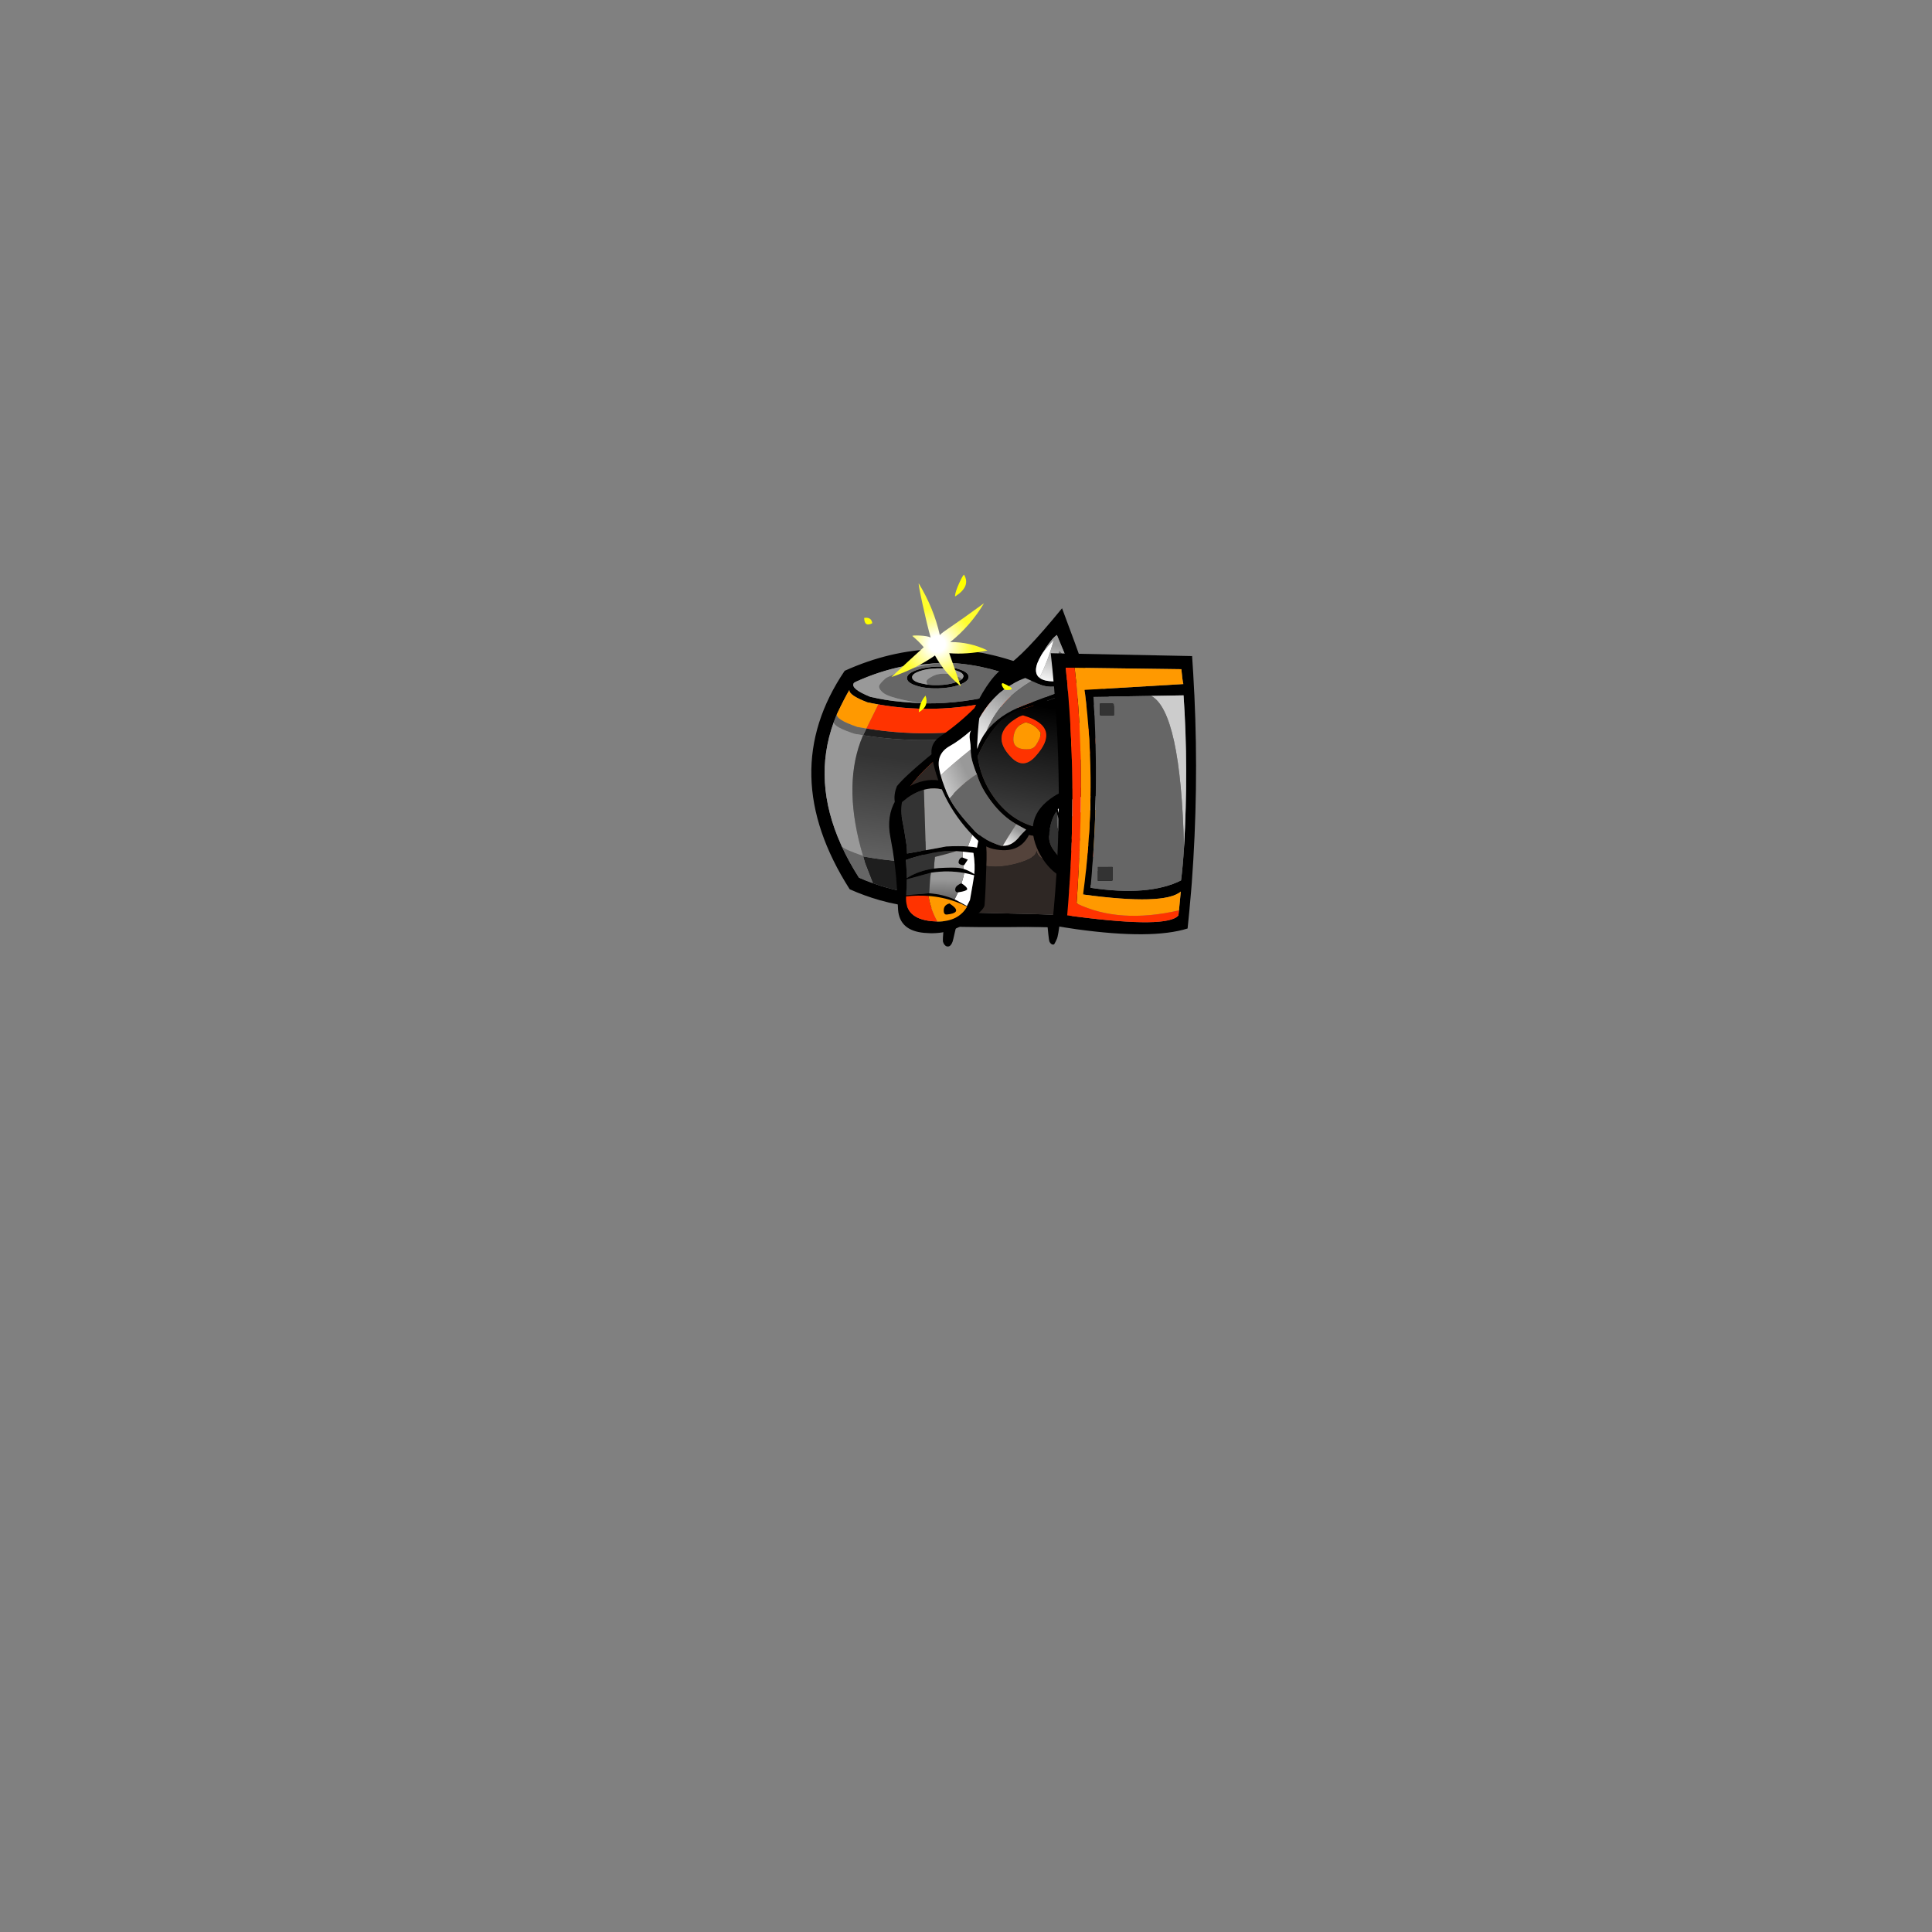 
<svg xmlns="http://www.w3.org/2000/svg" version="1.1" xmlns:xlink="http://www.w3.org/1999/xlink" preserveAspectRatio="none" x="0px" y="0px" width="1000px" height="1000px" viewBox="0 0 1000 1000">
<rect x="0" y="0" width="1000" height="1000" fill="#808080" stroke="none"/>
<defs>
<linearGradient id="Gradient_1" gradientUnits="userSpaceOnUse" x1="90.35" y1="75.762" x2="80.55" y2="145.438" spreadMethod="pad">
<stop  offset="0%" stop-color="#333333"/>

<stop  offset="100%" stop-color="#666666"/>
</linearGradient>

<linearGradient id="Gradient_2" gradientUnits="userSpaceOnUse" x1="36.712" y1="58" x2="35.788" y2="70.5" spreadMethod="pad">
<stop  offset="0%" stop-color="#999999"/>

<stop  offset="100%" stop-color="#666666"/>
</linearGradient>

<linearGradient id="Gradient_3" gradientUnits="userSpaceOnUse" x1="53.075" y1="62.363" x2="41.625" y2="130.537" spreadMethod="pad">
<stop  offset="0%" stop-color="#000000"/>

<stop  offset="100%" stop-color="#3C3C3C"/>
</linearGradient>

<linearGradient id="Gradient_4" gradientUnits="userSpaceOnUse" x1="31.25" y1="139.462" x2="22.95" y2="150.938" spreadMethod="pad">
<stop  offset="0%" stop-color="#999999"/>

<stop  offset="100%" stop-color="#FFFFFF"/>
</linearGradient>

<linearGradient id="Gradient_5" gradientUnits="userSpaceOnUse" x1="-1.987" y1="102.062" x2="-35.312" y2="117.637" spreadMethod="pad">
<stop  offset="0%" stop-color="#999999"/>

<stop  offset="100%" stop-color="#FFFFFF"/>
</linearGradient>

<linearGradient id="Gradient_6" gradientUnits="userSpaceOnUse" x1="24.725" y1="54.25" x2="2.875" y2="86.55" spreadMethod="pad">
<stop  offset="0%" stop-color="#999999"/>

<stop  offset="100%" stop-color="#FFFFFF"/>
</linearGradient>

<linearGradient id="Gradient_7" gradientUnits="userSpaceOnUse" x1="55.75" y1="22.812" x2="50.65" y2="47.787" spreadMethod="pad">
<stop  offset="0%" stop-color="#999999"/>

<stop  offset="100%" stop-color="#FFFFFF"/>
</linearGradient>

<radialGradient id="Gradient_8" gradientUnits="userSpaceOnUse" cx="0" cy="0" r="30.9" fx="0" fy="0" gradientTransform="matrix( 1, 0, 0, 1, 34.75,35.05) " spreadMethod="pad">
<stop  offset="12.549%" stop-color="#FFFFFF"/>

<stop  offset="56.863%" stop-color="#FFFD2C"/>
</radialGradient>

<g id="Symbol_13_0_Layer1_0_FILL">
<path fill="#000000" stroke="none" d="
M 23.15 152.75
Q 32.501 157.17 42 160.1 88.827 174.533 139.3 152.75 179.372 81.116 139.3 14.85 81.225 -9.826 23.15 14.85 -21.947 78.305 23.15 152.75
M 133.3 22.55
Q 133.689 23.156 133.75 24.05 134.322 26.632 123.6 30.9 98.221 37.508 73.3 36.55 73.19 36.563 73.05 36.55 56.881 35.387 48.75 33.8
L 48.7 33.8
Q 44.85 33.1 38.95 31.65 26.436 26.248 28.7 22.8
L 28.75 22.7
Q 28.964 22.462 30 21.95 44.85 15.606 59.75 12.95 83.943 11.104 84.9 11.15 108.913 11.911 133.1 22.2
L 133.35 22.5 133.3 22.55
M 125.65 34.3
Q 135.279 30.646 136.45 28 140.324 35.141 143.15 42.35
L 145.05 47.55
Q 157.677 84.437 143.5 123.1
L 142.4 126
Q 141.8 127.55 138.65 134.3 135 142.15 133.1 145.55 83.492 166.954 37.85 149.25 33.478 147.596 29.15 145.55 23.032 135.452 18.75 125.55 18.529 125.004 18.3 124.4 1.207 83.933 15.45 47.25
L 17.65 42
Q 22.8 31.8 25.85 27 25.29 30.244 36.95 35.05 40.415 35.879 43.9 36.55 84.176 44.611 125.65 34.3
M 95.55 15.6
Q 89.85 13.55 81.8 13.55 73.75 13.55 68.05 15.6 62.35 17.6 62.35 20.4 62.35 23.3 68.05 25.25 73.75 27.3 81.8 27.3 89.85 27.3 95.55 25.25 101.25 23.3 101.25 20.4 101.25 17.6 95.55 15.6
M 97.2 21.65
Q 97.174 21.675 97.15 21.7 95.981 22.788 93.25 23.65 88.5 25.25 81.8 25.25 78.282 25.25 75.3 24.8 75.074 24.767 74.85 24.7
L 70.35 23.65
Q 65.6 22.15 65.6 19.95 65.6 17.75 70.35 16.2 75.1 14.65 81.8 14.65 88.5 14.65 93.25 16.2 98 17.75 98 19.95
L 98 20.15
Q 97.95 20.5 97.2 21.65 Z"/>

<path fill="#1E1E1E" stroke="none" d="
M 32.15 132.25
L 33.2 136.35 37.85 149.25
Q 83.492 166.954 133.1 145.55 135 142.15 138.65 134.3 141.8 127.55 142.4 126 141.95 126.4 138.3 128.15 134.05 130.2 131.15 131.2 80.838 142.249 32.15 132.25
M 145.05 47.55
L 143.15 42.35 142.65 42.55
Q 142.95 45.45 130.3 49.7 82.467 60.256 36.05 51.55
L 33.85 55.8
Q 82.378 64.611 132.4 54 143.944 50.255 145.05 47.55 Z"/>

<path fill="#666666" stroke="none" d="
M 32.15 132.25
Q 32.095 132.051 32.05 131.85 20.15 127.4 18.75 125.55 23.032 135.452 29.15 145.55 33.478 147.596 37.85 149.25
L 33.2 136.35 32.15 132.25
M 17.65 42
L 15.45 47.25
Q 15.897 50.334 28.45 54.75 31.083 55.288 33.7 55.75
L 33.7 56.05 33.85 55.8 36.05 51.55
Q 33.225 51.051 30.4 50.45 16.706 45.454 17.65 42
M 133.75 24.05
Q 133.689 23.156 133.3 22.55 133.208 22.378 133.1 22.2 108.913 11.911 84.9 11.15 84.593 11.173 84.3 11.2 65.2 12.95 49.95 19.55 48.85 20 46.75 22.1 44.55 24.3 44.6 25.25 44.7 27.5 47.65 29.7 50.8 31.95 60.65 34.3 68.6 36.15 73.05 36.55 73.19 36.563 73.3 36.55 98.221 37.508 123.6 30.9 134.322 26.632 133.75 24.05
M 81.8 13.55
Q 89.85 13.55 95.55 15.6 101.25 17.6 101.25 20.4 101.25 23.3 95.55 25.25 89.85 27.3 81.8 27.3 73.75 27.3 68.05 25.25 62.35 23.3 62.35 20.4 62.35 17.6 68.05 15.6 73.75 13.55 81.8 13.55
M 90.05 18.5
Q 86.8 18.1 84.95 18.1 82.15 18.15 80 18.9 78.9 19.3 76.9 20.4 75.25 21.4 74.7 22.3 74.5 22.65 74.75 23.65 75 24.65 75.3 24.8 78.282 25.25 81.8 25.25 88.5 25.25 93.25 23.65 95.981 22.788 97.15 21.7 97.027 21.769 96.75 21.65
L 96.45 21.45
Q 96.3 21 93.55 19.75 90.85 18.6 90.05 18.5 Z"/>

<path fill="#999999" stroke="none" d="
M 32.1 59.8
Q 32.875 57.912 33.7 56.05
L 33.7 55.75
Q 31.083 55.288 28.45 54.75 15.897 50.334 15.45 47.25 1.207 83.933 18.3 124.4 18.529 125.004 18.75 125.55 20.15 127.4 32.05 131.85 20.455 89.498 32.1 59.8
M 84.3 11.2
Q 84.593 11.173 84.9 11.15 83.943 11.104 59.75 12.95 44.85 15.606 30 21.95 28.964 22.462 28.75 22.7
L 28.7 22.8
Q 26.436 26.248 38.95 31.65 44.85 33.1 48.7 33.8
L 48.75 33.8
Q 56.881 35.387 73.05 36.55 68.6 36.15 60.65 34.3 50.8 31.95 47.65 29.7 44.7 27.5 44.6 25.25 44.55 24.3 46.75 22.1 48.85 20 49.95 19.55 65.2 12.95 84.3 11.2
M 84.95 18.1
Q 86.8 18.1 90.05 18.5 90.85 18.6 93.55 19.75 96.3 21 96.45 21.45
L 96.75 21.65
Q 97.027 21.769 97.15 21.7 97.174 21.675 97.2 21.65 97.95 20.5 98 20.15
L 98 19.95
Q 98 17.75 93.25 16.2 88.5 14.65 81.8 14.65 75.1 14.65 70.35 16.2 65.6 17.75 65.6 19.95 65.6 22.15 70.35 23.65
L 74.85 24.7
Q 75.074 24.767 75.3 24.8 75 24.65 74.75 23.65 74.5 22.65 74.7 22.3 75.25 21.4 76.9 20.4 78.9 19.3 80 18.9 82.15 18.15 84.95 18.1 Z"/>

<path fill="#FF9900" stroke="none" d="
M 36.95 35.05
Q 25.29 30.244 25.85 27 22.8 31.8 17.65 42 16.706 45.454 30.4 50.45 33.225 51.051 36.05 51.55
L 43.9 36.55
Q 40.415 35.879 36.95 35.05 Z"/>

<path fill="url(#Gradient_1)" stroke="none" d="
M 145.05 47.55
Q 143.944 50.255 132.4 54 82.378 64.611 33.85 55.8
L 33.7 56.05
Q 32.875 57.912 32.1 59.8 20.455 89.498 32.05 131.85 32.095 132.051 32.15 132.25 80.838 142.249 131.15 131.2 134.05 130.2 138.3 128.15 141.95 126.4 142.4 126
L 143.5 123.1
Q 157.677 84.437 145.05 47.55 Z"/>

<path fill="#FF3300" stroke="none" d="
M 136.45 28
Q 135.279 30.646 125.65 34.3 84.176 44.611 43.9 36.55
L 36.05 51.55
Q 82.467 60.256 130.3 49.7 142.95 45.45 142.65 42.55
L 143.15 42.35
Q 140.324 35.141 136.45 28 Z"/>
</g>

<g id="Symbol_13_0_Layer0_0_FILL">
<path fill="#FF3300" stroke="none" d="
M 105.4 97.25
Q 105.55 87.35 98.65 80.3 91.8 73.25 81.9 73.1 72.45 72.95 65.55 79.35
L 65.4 79.45
Q 64.95 79.8 64.55 80.2 57.5 87.1 57.35 97 57.2 106.9 63.6 108.55 68.3 109.75 74.25 116.25 77.35 110.6 80.2 117.05 83.8 111.05 86.85 116.25 92.8 110.65 97.35 109.45 100.05 108.8 101.8 107.1 105.35 104 105.4 97.25
M 96.35 96.6
Q 95.571 97.233 94.65 97.55 93.245 101.259 89.75 105.6 85.2 111.35 77.9 108.7 67.008 104.79 66.75 97.05 65.561 96.562 64.6 95.55 62.75 93.7 62.8 91 62.85 88.35 64.7 86.45
L 64.7 86.4
Q 66.5 84.95 68.95 84.95 70.016 84.989 70.95 85.3 74.349 80.46 80.25 79.4 89.913 82.086 93.5 86.6 95.23 86.942 96.5 88.25 98.2 90.05 98.2 92.45 98.2 94.85 96.4 96.55
L 96.35 96.6 Z"/>

<path fill="#FF9900" stroke="none" d="
M 93.05 86.5
Q 93.286 86.559 93.5 86.6 89.913 82.086 80.25 79.4 74.349 80.46 70.95 85.3 72.38 85.78 73.5 86.9 75.3 88.85 75.25 91.55 75.2 94.25 73.35 96.05 73.3 96.1 73.3 96.15 71.5 97.6 69.15 97.5 67.852 97.5 66.75 97.05 67.008 104.79 77.9 108.7 85.2 111.35 89.75 105.6 93.245 101.259 94.65 97.55 93.728 97.876 92.65 97.85 90.25 97.85 88.55 96.05 86.85 94.35 86.9 91.95 86.9 89.6 88.6 87.85 90.3 86.5 92.45 86.5
L 93.05 86.5 Z"/>
</g>

<g id="fdudebody_0_Layer1_0_FILL">
<path fill="#000000" stroke="none" d="
M 121.25 29.25
Q 100.3 12.5 92.8 9.95 86.35 7.7 80.05 7.4 73.2 7.1 67.3 9.1 18.4 46.25 9.6 57.35 7.311 62.902 8.35 68.05 8.7 70.05 20.2 90.35 26 100.65 32.35 111.9
L 35.25 127.75
Q 38.5 143.85 40.3 145.4 41.697 146.554 79.9 146.35 118.158 146.189 118.25 143.6 118.392 141.011 135.55 109.35 152.703 77.696 152.55 75.15 152.85 73.6 151.65 67.05 150.4 60.1 149.05 57.4 144.05 47.5 121.25 29.25
M 90.35 20.3
Q 99.4 25.45 109.35 32.1 136.35 50.05 142.3 59.9 146.102 66.022 146.2 70.8
L 146.2 70.95
Q 146.217 71.489 145.95 72.5 145.503 74.447 144.1 78.1 143.605 79.407 143.15 80.5 141.871 83.732 141.05 85.15
L 109.3 138.75
Q 106.75 138.3 77.4 137.7 48.9 137.1 48.5 136.8 47.75 136.25 45.85 129.7 43.5 121.55 43 120.25 42.95 120.05 42.85 119.85 41.3 115.7 33.25 101.65 25.25 87.65 17 74.7 15.8 72.85 15.8 66.8 15.8 60.65 17.05 58.8 22.3 51.25 30.75 43.55 36.15 38.6 46.7 30.45 56.35 22.95 62.5 19.75 71.85 14.9 80.2 15.35 80.3 15.35 80.4 15.35 81.9 15.45 90.35 20.3 Z"/>

<path fill="#54433B" stroke="none" d="
M 42.85 119.85
Q 42.95 120.05 43 120.25
L 43 119.8
Q 42.95 119.8 42.85 119.85
M 109.35 32.1
Q 99.4 25.45 90.35 20.3 81.9 15.45 80.4 15.35 78 17 54.75 37.25 30.4 58.4 28.1 61.45 27.25 62.6 26.95 66.25 26.65 69.85 27.25 70.85
L 35.25 80.9
Q 43.75 91.153 46.65 97.15 49.556 103.201 60.5 106.55 71.441 109.942 84.75 106.35 98.062 102.76 97.65 98.05 98.598 105.257 112.75 105.4 126.902 105.6 133.8 95.35 140.743 85.152 143.15 80.5 143.605 79.407 144.1 78.1 145.503 74.447 145.95 72.5 146.137 71.463 146.15 70.45 146.192 70.643 146.2 70.8 146.102 66.022 142.3 59.9 136.35 50.05 109.35 32.1 Z"/>

<path fill="#2E2724" stroke="none" d="
M 143.15 80.5
Q 140.743 85.152 133.8 95.35 126.902 105.6 112.75 105.4 98.598 105.257 97.65 98.05 98.062 102.76 84.75 106.35 71.441 109.942 60.5 106.55 49.556 103.201 46.65 97.15 43.75 91.153 35.25 80.9
L 27.25 70.85
Q 26.65 69.85 26.95 66.25 27.25 62.6 28.1 61.45 30.4 58.4 54.75 37.25 78 17 80.4 15.35 80.3 15.35 80.2 15.35 71.85 14.9 62.5 19.75 56.35 22.95 46.7 30.45 36.15 38.6 30.75 43.55 22.3 51.25 17.05 58.8 15.8 60.65 15.8 66.8 15.8 72.85 17 74.7 25.25 87.65 33.25 101.65 41.3 115.7 42.85 119.85 42.95 119.8 43 119.8
L 43 120.25
Q 43.5 121.55 45.85 129.7 47.75 136.25 48.5 136.8 48.9 137.1 77.4 137.7 106.75 138.3 109.3 138.75
L 141.05 85.15
Q 141.871 83.732 143.15 80.5
M 146.2 70.8
Q 146.192 70.643 146.15 70.45 146.137 71.463 145.95 72.5 146.217 71.489 146.2 70.95
L 146.2 70.8 Z"/>
</g>

<g id="fdudebody_0_Layer0_0_FILL">
<path fill="#000000" stroke="none" d="
M 47.7 144.95
Q 48 144.75 75.9 145.65 104.1 146.55 104.7 146.45 104.8 146.95 105.15 150.9 105.55 154.75 105.8 155.4 106.2 156.4 106.95 156.95 107.8 157.6 108.65 157.3 108.95 157.2 109.9 155.2 110.85 153.25 110.95 152.55 111.45 150.5 112 146.5 112.6 142.25 112.4 141.45 112.35 141 81.15 139.2 48.55 137.4 45.7 137.2 44.6 137.15 42.25 138.5 39.85 139.85 39.65 140.65 39.5 141.4 39 147.6 38.4 154.55 38.65 155.6 39 156.85 39.8 157.7 40.7 158.65 41.8 158.6 43.65 158.5 44.7 155.55 45 154.8 46.1 149.75 47.05 145.45 47.7 144.95 Z"/>
</g>

<g id="fdudearm_0_Layer1_0_FILL">
<path fill="#000000" stroke="none" d="
M 25.45 -4.8
Q 20.732 -4.018 15.7 -1.65 15.95 -2.05 15.7 -2.05 15.4 -2.1 14.9 -1.7 10.102 1.986 7.1 6.5 0.69 16.176 2.6 29.65 4.95 46.25 5.05 63.05 5.05 64.45 5.25 65.8 5.2 65.85 5.25 65.9 4.9 71.8 5 75.7 5.35 88.85 20.65 91.1 35.9 93.4 47.6 86.15 59.25 78.9 59.75 75.7 60.85 67.65 62.55 46.9 63.243 38.414 62.25 24.55 62.138 22.422 61.95 20.15 61.8 20.05 61.6 19.65 60.961 18.477 60.3 17.35 45.546 -8.062 25.45 -4.8
M 58.75 20.9
Q 59.689 22.425 60.6 24 59.466 28.899 56.9 39.05 54.53 38.421 51.25 38 45.686 37.331 37.5 37.3 30.101 38.296 24.5 39 16.87 39.989 12.55 40.45 12.75 37.7 12.45 34.4 12.1 30.35 11.6 26.2 11.436 25.133 11.3 24 11.25 23.75 11.25 23.5 11.05 22.5 10.7 19.45 10.3 16.35 10.25 15.4 10.2 13.25 10.45 11.25 10.655 9.494 11.1 7.8 18.428 2.233 25.35 0.75 43.456 -3.149 58.75 20.9
M 47.25 41.05
Q 47.515 41.083 47.75 41.1 47.854 41.135 47.9 41.15
L 53.6 42.1
Q 54.059 42.203 54.5 42.3 55.25 50.45 54.3 55.7 51.209 53.347 47.65 52 47.352 51.904 47.05 51.8 44.2 50.8 36.7 50.7 31.3 50.6 29.05 50.85 19.4 51.6 11.55 55.95 11.8 50.35 11.5 44.55 11.9 44.4 12.3 44.3 18.282 42.566 24.45 41.55 30.534 40.523 36.8 40.2 40.25 40.3 43.65 40.6
L 47.25 41.05
M 18 66.5
Q 10.8 66.75 10.55 66.85 11.25 61.85 11.5 56.75 27 53.35 27.05 53.35 37.7 52.25 48 54.65 51.1 55.4 54.2 56.45 53.6 59.5 50.7 71.95 49.7 73.8 48.55 75.65 48.25 75.45 48.05 75.25
L 42.35 71.7
Q 41.679 71.339 41 71 33.574 67.304 25.1 66.25 21.55 66.35 18 66.5
M 29.5 84.4
Q 27.65 84.25 25.65 83.95 8.9 81.4 10.5 67.5 17.85 67.05 24.7 67.95 33.6 69.1 41.6 72.5 45.2 74 48.65 76 42.7 85.15 29.5 84.4
M 34.4 79.9
Q 34.85 80.35 35.65 80.3 44.95 79.8 39.8 75.1 38.95 74.35 37.7 73.4 33.6 74.2 33.8 78.3 33.85 79.4 34.4 79.9
M 45.95 61.1
Q 45.65 60.9 44 61.85 42.15 62.85 41.85 64.15 41.3 66.6 43.4 66.7 49.75 66.05 49.35 64.65 49 63.3 45.95 61.1
M 50.6 46.25
L 48.15 45.1 47.6 44.9 47.1 44.65
Q 45.05 45.35 44.75 47.65 44.6 48.6 46.15 49.35 47.005 49.679 47.6 49.75 47.911 49.817 48.15 49.8
L 50.7 46.35
Q 50.65 46.3 50.6 46.25 Z"/>

<path fill="#FF3300" stroke="none" d="
M 29.5 84.4
Q 29.5 84.35 29.45 84.3 25.55 76.45 24.7 67.95 17.85 67.05 10.5 67.5 8.9 81.4 25.65 83.95 27.65 84.25 29.5 84.4 Z"/>

<path fill="#FF9900" stroke="none" d="
M 29.45 84.3
Q 29.5 84.35 29.5 84.4 42.7 85.15 48.65 76 45.2 74 41.6 72.5 33.6 69.1 24.7 67.95 25.55 76.45 29.45 84.3
M 35.65 80.3
Q 34.85 80.35 34.4 79.9 33.85 79.4 33.8 78.3 33.6 74.2 37.7 73.4 38.95 74.35 39.8 75.1 44.95 79.8 35.65 80.3 Z"/>

<path fill="#FFFFFF" stroke="none" d="
M 48 54.65
Q 47.15 57.95 45.95 61.1 49 63.3 49.35 64.65 49.75 66.05 43.4 66.7 42.3 68.85 41 71 41.679 71.339 42.35 71.7
L 48.05 75.25
Q 48.25 75.45 48.55 75.65 49.7 73.8 50.7 71.95 53.6 59.5 54.2 56.45 51.1 55.4 48 54.65
M 47.9 41.15
Q 47.854 41.135 47.75 41.1 47.667 42.997 47.6 44.9
L 48.15 45.1 50.6 46.25
Q 50.65 46.3 50.7 46.35
L 48.15 49.8
Q 47.911 49.817 47.6 49.75 47.619 50.894 47.65 52 51.209 53.347 54.3 55.7 55.25 50.45 54.5 42.3 54.059 42.203 53.6 42.1
L 47.9 41.15
M 60.6 24
Q 59.689 22.425 58.75 20.9
L 51.25 38
Q 54.53 38.421 56.9 39.05 59.466 28.899 60.6 24 Z"/>

<path fill="#333333" stroke="none" d="
M 25.75 61.45
Q 26.35 55.8 27.05 53.35 27 53.35 11.5 56.75 11.25 61.85 10.55 66.85 10.8 66.75 18 66.5 21.55 66.35 25.1 66.25 25.2 66.25 25.75 61.45
M 12.3 44.3
Q 11.9 44.4 11.5 44.55 11.8 50.35 11.55 55.95 19.4 51.6 29.05 50.85 29.4 47.2 30.05 43.55 36.95 42.25 43.65 40.6 40.25 40.3 36.8 40.2 30.534 40.523 24.45 41.55 18.282 42.566 12.3 44.3
M 11.1 7.8
Q 10.655 9.494 10.45 11.25 10.2 13.25 10.25 15.4 10.3 16.35 10.7 19.45 11.05 22.5 11.25 23.5 11.25 23.75 11.3 24 11.436 25.133 11.6 26.2 12.1 30.35 12.45 34.4 12.75 37.7 12.55 40.45 16.87 39.989 24.5 39
L 25.35 0.75
Q 18.428 2.233 11.1 7.8 Z"/>

<path fill="url(#Gradient_2)" stroke="none" d="
M 27.05 53.35
Q 26.35 55.8 25.75 61.45 25.2 66.25 25.1 66.25 33.574 67.304 41 71 42.3 68.85 43.4 66.7 41.3 66.6 41.85 64.15 42.15 62.85 44 61.85 45.65 60.9 45.95 61.1 47.15 57.95 48 54.65 37.7 52.25 27.05 53.35
M 47.75 41.1
Q 47.515 41.083 47.25 41.05
L 43.65 40.6
Q 36.95 42.25 30.05 43.55 29.4 47.2 29.05 50.85 31.3 50.6 36.7 50.7 44.2 50.8 47.05 51.8 47.352 51.904 47.65 52 47.619 50.894 47.6 49.75 47.005 49.679 46.15 49.35 44.6 48.6 44.75 47.65 45.05 45.35 47.1 44.65
L 47.6 44.9
Q 47.667 42.997 47.75 41.1
M 51.25 38
L 58.75 20.9
Q 43.456 -3.149 25.35 0.75
L 24.5 39
Q 30.101 38.296 37.5 37.3 45.686 37.331 51.25 38 Z"/>
</g>

<g id="fdudehelm_0_Layer0_0_FILL">
<path fill="#000000" stroke="none" d="
M 23.5 35.7
Q 13.37 41.532 3.35 62.3 -6.416 72.087 -18.3 80.25 -25 84.85 -23.55 92.6 -17.8 123.65 5.65 146 10 150.1 15.4 151.25 31.591 154.707 37.75 142.4 44.329 143.896 51.55 142.65 53.477 147.752 64.8 151.65 76.13 155.547 92.05 138.5 108.01 121.458 95.65 108.05 96.841 108.222 97.65 85.1 98.508 61.978 71.8 35.45 67.971 24.019 58.65 -0.7 33.676 29.916 23.5 35.7
M 45.55 28.9
Q 46.068 28.085 46.55 27.3 51.947 18.384 55.4 16.15 57.137 20.377 60.05 27.35 61.139 29.908 62.1 32.65
L 62.1 32.7
Q 62.218 32.993 62.3 33.25
L 64.85 41.9
Q 64.929 42.168 65 42.45 65.026 42.556 65.05 42.65 65.125 42.944 65.2 43.25 64.967 43.628 64.9 44 64.003 44.189 63.15 44.35 62.867 44.404 62.6 44.45 61.601 44.634 60.65 44.75 58.117 45.174 55.9 45.3 48.111 45.879 44.6 43.3 44.551 43.271 44.45 43.2 41.678 41.057 42.3 36.85 42.35 36.74 42.35 36.6 42.386 36.521 42.4 36.45 42.435 36.281 42.45 36.1 42.5 36.005 42.5 35.9 42.542 35.778 42.55 35.65 42.627 35.494 42.65 35.3 42.721 35.153 42.75 34.95 42.819 34.796 42.85 34.6 42.924 34.473 42.95 34.3 43.053 34.121 43.1 33.9 43.146 33.852 43.15 33.75 43.237 33.61 43.3 33.45 44.074 31.489 45.4 29.2 45.453 29.131 45.5 29.05 45.54 28.982 45.55 28.9
M 44.25 47.25
Q 52.867 51.068 66.65 45.6 85.095 64.629 88.65 83.75 81.885 63.743 60.85 50.7 60.45 50.8 50.55 54.5 40.15 58.4 34.35 60.65 18.807 66.614 10.9 76.95 7.072 82.003 5.05 88.1 5 86.7 5.4 79.75 5.9 71.85 6.45 68.6 13.602 56.587 21.6 50.9 29.59 45.275 35.45 43.3 35.568 43.389 39.6 45.2 41.513 46.038 44.25 47.25
M 1.2 76.4
Q -0.108 78.845 0.45 82.2 1.008 85.605 1 88.45 0.915 92.362 2.35 97.1 3.785 101.838 4.9 104.05 7.356 112.593 14.25 121.6 21.143 130.656 29.7 135.55
L 35.95 139
Q 32.846 142.076 32 143.15 27.094 149.492 21.25 149.2 20.95 149.85 14.8 147.25 7.55 144.1 2.8 139.05 -8.336 127.2 -12.35 119.25 -15.853 112.501 -17.95 104.7 -18.4 102.939 -18.8 101.1 -20.95 91.1 -12.15 86.2 -5.928 82.705 1.2 76.4
M 5.4 92.65
Q 17.06 66.917 33.65 62.7 40.6 60.95 49.9 57.5 54.8 55.65 60.9 53.2 66.478 57.639 77.2 69.45 87.917 81.256 89.3 98.95 88.825 103.991 87.45 109.15 86.429 113.023 84.9 116.95 84.853 117.114 84.8 117.25 76.151 129.341 66.4 134.25 56.88 139.086 50.1 138.65 49.962 138.663 49.8 138.65 28.7 136.9 15.55 118.45 7.128 106.651 5.4 92.65
M 52.95 142.4
Q 54.464 142.1 55.95 141.7 56.155 141.65 56.3 141.6
L 61.85 139.7
Q 67.95 137.25 78.05 128.6 85.85 121.9 88.2 118.9 88.534 118.547 88.8 118.15 89.935 120.199 92.15 122.4 92.123 124.241 91.85 126 91.25 130.9 84.65 139.2 79.4 145.75 77.7 146.8
L 70.6 149.5 70.55 149.5
Q 62.023 150.726 52.95 142.4 Z"/>

<path fill="#999999" stroke="none" d="
M 88.2 118.9
Q 90.417 122.047 91.85 126 92.123 124.241 92.15 122.4 89.935 120.199 88.8 118.15 88.534 118.547 88.2 118.9
M 62.1 146.75
Q 57.781 144.797 55.95 141.7 54.464 142.1 52.95 142.4 62.023 150.726 70.55 149.5 66.422 148.727 62.1 146.75 Z"/>

<path fill="#666666" stroke="none" d="
M 55.95 141.7
Q 57.781 144.797 62.1 146.75 66.422 148.727 70.55 149.5
L 70.6 149.5 77.7 146.8
Q 79.4 145.75 84.65 139.2 91.25 130.9 91.85 126 90.417 122.047 88.2 118.9 85.85 121.9 78.05 128.6 67.95 137.25 61.85 139.7
L 56.3 141.6
Q 56.155 141.65 55.95 141.7
M 85.25 86.9
Q 84.95 87.95 85.1 89.55 85.6 94 85.05 98.35 81.8 124 58.1 135.2 54.174 137.077 50.1 138.65 56.88 139.086 66.4 134.25 76.151 129.341 84.8 117.25 84.853 117.114 84.9 116.95 86.429 113.023 87.45 109.15 89.151 98.83 85.25 86.9
M 2.8 139.05
Q 7.55 144.1 14.8 147.25 20.95 149.85 21.25 149.2 24.571 143.556 29.7 135.55 21.143 130.656 14.25 121.6 7.356 112.593 4.9 104.05 2.528 105.452 0.8 106.85 -5.668 111.421 -12.35 119.25 -8.336 127.2 2.8 139.05
M 66.65 45.6
Q 52.867 51.068 44.25 47.25 41.513 46.038 39.6 45.2 38.758 45.684 37.9 46.2 18.79 57.829 10.9 76.95 18.807 66.614 34.35 60.65 40.15 58.4 50.55 54.5 60.45 50.8 60.85 50.7 81.885 63.743 88.65 83.75 85.095 64.629 66.65 45.6
M 55.45 42.05
Q 55.629 43.712 55.9 45.3 58.117 45.174 60.65 44.75 61.601 44.634 62.6 44.45 62.867 44.404 63.15 44.35 64.003 44.189 64.9 44 64.967 43.628 65.2 43.25 65.125 42.944 65.05 42.65 65.026 42.556 65 42.45 64.929 42.168 64.85 41.9
L 62.3 33.25
Q 62.218 32.993 62.1 32.7
L 62.1 32.65
Q 60.054 29.237 56.95 26.15 54.5 33.3 55.45 42.05 Z"/>

<path fill="url(#Gradient_3)" stroke="none" d="
M 85.1 89.55
Q 84.95 87.95 85.25 86.9 89.151 98.83 87.45 109.15 88.825 103.991 89.3 98.95 87.917 81.256 77.2 69.45 66.478 57.639 60.9 53.2 54.8 55.65 49.9 57.5 40.6 60.95 33.65 62.7 17.06 66.917 5.4 92.65 7.128 106.651 15.55 118.45 28.7 136.9 49.8 138.65 49.962 138.663 50.1 138.65 54.174 137.077 58.1 135.2 81.8 124 85.05 98.35 85.6 94 85.1 89.55
M 30.1 68.55
Q 31.95 67.4 34 66.9 58.85 74.1 41.7 92.95 34.2 101.15 26.6 93.4 12.75 79.25 30.1 68.55
M 78.35 88.05
Q 72.486 98.141 62.85 93.7 53.217 89.246 58.7 80.15 64.194 71.053 66.9 70.6 84.208 77.967 78.35 88.05 Z"/>

<path fill="#FF3300" stroke="none" d="
M 62.85 93.7
Q 72.486 98.141 78.35 88.05 84.208 77.967 66.9 70.6 64.194 71.053 58.7 80.15 53.217 89.246 62.85 93.7
M 65.7 77.25
Q 66.9 76.05 68.35 75.7 71.987 76 74 77.05 75.738 78.716 76.3 81.7 76.34 81.749 76.35 81.8 75.956 84.099 73.75 87.25 71.05 91.1 67.05 88.7 59.3 83.95 65.7 77.25
M 34 66.9
Q 31.95 67.4 30.1 68.55 12.75 79.25 26.6 93.4 34.2 101.15 41.7 92.95 58.85 74.1 34 66.9
M 35.8 71.25
Q 36.039 71.328 36.25 71.4 42.084 72.862 45.15 77.9 45.246 81.109 42.2 85.65 40.55 88.1 37.5 88.25 25.65 88.95 28.45 78.35 29.55 74.2 33.5 72.2 34.637 71.591 35.8 71.25 Z"/>

<path fill="#FF9900" stroke="none" d="
M 68.35 75.7
Q 66.9 76.05 65.7 77.25 59.3 83.95 67.05 88.7 71.05 91.1 73.75 87.25 75.956 84.099 76.35 81.8 76.34 81.749 76.3 81.7 75.738 78.716 74 77.05 71.987 76 68.35 75.7
M 36.25 71.4
Q 36.039 71.328 35.8 71.25 34.637 71.591 33.5 72.2 29.55 74.2 28.45 78.35 25.65 88.95 37.5 88.25 40.55 88.1 42.2 85.65 45.246 81.109 45.15 77.9 42.084 72.862 36.25 71.4 Z"/>

<path fill="url(#Gradient_4)" stroke="none" d="
M 35.95 139
L 29.7 135.55
Q 24.571 143.556 21.25 149.2 27.094 149.492 32 143.15 32.846 142.076 35.95 139 Z"/>

<path fill="url(#Gradient_5)" stroke="none" d="
M 2.35 97.1
Q 0.915 92.362 1 88.45 -9.941 97.166 -17.95 104.7 -15.853 112.501 -12.35 119.25 -5.668 111.421 0.8 106.85 2.528 105.452 4.9 104.05 3.785 101.838 2.35 97.1 Z"/>

<path fill="#FFFFFF" stroke="none" d="
M 0.45 82.2
Q -0.108 78.845 1.2 76.4 -5.928 82.705 -12.15 86.2 -20.95 91.1 -18.8 101.1 -18.4 102.939 -17.95 104.7 -9.941 97.166 1 88.45 1.008 85.605 0.45 82.2
M 46.55 27.3
Q 46.068 28.085 45.55 28.9 45.54 28.982 45.5 29.05 45.453 29.131 45.4 29.2 44.074 31.489 43.3 33.45 43.237 33.61 43.15 33.75 43.146 33.852 43.1 33.9 43.053 34.121 42.95 34.3 42.924 34.473 42.85 34.6 42.819 34.796 42.75 34.95 42.721 35.153 42.65 35.3 42.627 35.494 42.55 35.65 42.542 35.778 42.5 35.9 42.5 36.005 42.45 36.1 42.435 36.281 42.4 36.45 42.386 36.521 42.35 36.6 42.35 36.74 42.3 36.85 41.678 41.057 44.45 43.2 50.077 31.712 53.4 19.35 49.761 23.099 46.55 27.3 Z"/>

<path fill="url(#Gradient_6)" stroke="none" d="
M 39.6 45.2
Q 35.568 43.389 35.45 43.3 29.59 45.275 21.6 50.9 13.602 56.587 6.45 68.6 5.9 71.85 5.4 79.75 5 86.7 5.05 88.1 7.072 82.003 10.9 76.95 18.79 57.829 37.9 46.2 38.758 45.684 39.6 45.2 Z"/>

<path fill="url(#Gradient_7)" stroke="none" d="
M 44.45 43.2
Q 44.551 43.271 44.6 43.3 48.111 45.879 55.9 45.3 55.629 43.712 55.45 42.05 54.5 33.3 56.95 26.15 60.054 29.237 62.1 32.65 61.139 29.908 60.05 27.35 57.137 20.377 55.4 16.15 51.947 18.384 46.55 27.3 49.761 23.099 53.4 19.35 50.077 31.712 44.45 43.2 Z"/>
</g>

<g id="spark_0_Layer0_0_FILL">
<path fill="#FFFF00" stroke="none" d="
M 40.4 10.1
Q 43.15 7.1 43.7 2.05 38.6 4.85 40.4 10.1
M 21.75 68.65
Q 22.25 68.65 24.05 64.75 26 60.55 26.15 58.3 26 58.2 25.9 58.25 18.45 63.1 21.75 68.65
M 3.1 14.35
Q 2.2 12.8 1.4 12.8 -4.75 12.75 2.95 16.15 4 15.95 3.1 14.35
M 70.15 47.75
Q 70.05 43.2 66.25 45.15 66.25 45.25 66.25 45.35 66.75 48.25 70.15 47.75 Z"/>

<path fill="url(#Gradient_8)" stroke="none" d="
M 43.1 39.2
Q 46.75 39.35 46.8 39 43.425 36.146 41.3 33.55 48.641 26.915 56.95 19.1 45.062 23.128 35.85 29.55 31.155 21.078 23.35 14.65 23.35 14.75 23.4 14.9 26.45 23.448 28.95 30.65 20.468 29.949 10.5 31.95 10.55 32.1 10.65 32.1 18.988 36.109 28.45 36.05 18.58 43.973 12.1 54.85 21.5 47.95 31.4 41.2 32.625 40.365 33.5 39.45 36.402 52.417 43.7 64.45 44 64.2 41.85 54.3 39.65 44.25 37.95 38.25 39.3 39 43.1 39.2 Z"/>
</g>

<g id="fdudearm_5_Layer1_0_FILL">
<path fill="#000000" stroke="none" d="
M 7.7 63.85
Q 17.5 83.4 39.95 84.6 58.8 85.75 65.2 67.8 75.75 37.45 44.1 24.25 29.55 20.6 17.1 28.7 -3.2 41.9 7.7 63.85
M 42.75 28.3
Q 54.55 31.5 60 40.2 62.7 44.6 63.9 50.25 65.25 56.75 63.3 61.8 63.05 62.5 62.75 63.2
L 55.35 71.05
Q 55.3 71.1 55.2 71.15 54.9 71.35 54.6 71.55 54.4 71.7 54.2 71.8 53.05 72.45 52.05 72.95 50.55 72.4 49.25 71.8
L 33.15 60.95
Q 32.9 60.75 32.85 60.55
L 32.75 60.55
Q 26.55 54.25 22.8 45.9 20.95 41.7 19.7 37 19.9 36.8 20.05 36.5 20.75 35.9 21.4 35.2
L 22.25 34.4
Q 22.55 34.15 22.8 33.95 23 33.85 23.05 33.7 30.15 28.3 42.75 28.3
M 18.8 38.2
Q 19.05 39.15 19.35 40.1 24.95 59.25 40.3 68.3 45.25 71.2 51.3 73.1 51.5 73.15 51.7 73.2 51.3 73.4 50.85 73.6 50.65 73.65 50.6 73.75 49.7 74.1 48.85 74.5 30.9 81.75 16.95 62.45 14.05 58.4 14.2 53.8 14.65 44.25 18.8 38.2
M 28.2 62.45
Q 26.65 61.95 25.35 62.65 24.45 63.1 23.75 64.15 22.05 66.6 24.6 67.9 32 71.7 30.1 66.4 29.55 64.8 28.2 62.45
M 38.75 52
Q 35.4 51.15 34.05 54.25 32.75 57.4 35.75 58.35 47.2 61.55 38.75 52 Z"/>

<path fill="#666666" stroke="none" d="
M 25.35 62.65
Q 26.65 61.95 28.2 62.45 29.55 64.8 30.1 66.4 34.4 68.6 40.3 68.3 24.95 59.25 19.35 40.1 18.7 45.35 19.95 50.7 21.75 58.2 25.35 62.65 Z"/>

<path fill="#333333" stroke="none" d="
M 19.35 40.1
Q 19.05 39.15 18.8 38.2 14.65 44.25 14.2 53.8 14.05 58.4 16.95 62.45 30.9 81.75 48.85 74.5 49.7 74.1 50.6 73.75 50.65 73.65 50.85 73.6 51.3 73.4 51.7 73.2 51.5 73.15 51.3 73.1 45.25 71.2 40.3 68.3 34.4 68.6 30.1 66.4 32 71.7 24.6 67.9 22.05 66.6 23.75 64.15 24.45 63.1 25.35 62.65 21.75 58.2 19.95 50.7 18.7 45.35 19.35 40.1 Z"/>

<path fill="#FF3300" stroke="none" d="
M 32.85 60.55
Q 32.9 60.75 33.15 60.95
L 49.25 71.8
Q 50.55 72.4 52.05 72.95 53.05 72.45 54.2 71.8 54.4 71.7 54.6 71.55 54.9 71.35 55.2 71.15 55.3 71.1 55.35 71.05
L 62.75 63.2
Q 63.05 62.5 63.3 61.8 50.9 68.2 37.15 62.1 34.9 61.1 32.85 60.55 Z"/>

<path fill="#FF9900" stroke="none" d="
M 60 40.2
Q 56.05 39.5 52.2 38.45 36.3 34.25 24.15 44.8 23.5 45.35 22.8 45.9 26.55 54.25 32.75 60.55
L 32.85 60.55
Q 34.9 61.1 37.15 62.1 50.9 68.2 63.3 61.8 65.25 56.75 63.9 50.25 62.7 44.6 60 40.2
M 34.05 54.25
Q 35.4 51.15 38.75 52 47.2 61.55 35.75 58.35 32.75 57.4 34.05 54.25 Z"/>

<path fill="#FFFFFF" stroke="none" d="
M 60 40.2
Q 54.55 31.5 42.75 28.3 30.15 28.3 23.05 33.7 23 33.85 22.8 33.95 22.55 34.15 22.25 34.4
L 21.4 35.2
Q 20.75 35.9 20.05 36.5 19.9 36.8 19.7 37 20.95 41.7 22.8 45.9 23.5 45.35 24.15 44.8 36.3 34.25 52.2 38.45 56.05 39.5 60 40.2 Z"/>
</g>

<g id="fdudearm_5_Layer0_0_FILL">
<path fill="#000000" stroke="none" d="
M 106.1 -35.25
Q 106.05 -36.5 105.95 -37.75 105.45 -48.95 104.65 -60.1
L 15.25 -61.9
Q 24.95 26.1 16.15 110.25 24.25 111.6 31.75 112.7 79.35 119.25 101.8 112.2 102.4 106.7 102.9 101.2 103.5 95 104 88.85 104.05 87.7 104.2 86.45 104.3 84.95 104.45 83.4 108.85 24.05 106.1 -35.25
M 24.7 -52.75
L 30.35 -52.7 97.85 -51.8
Q 98.5 -44.85 99.1 -42.4
L 36.65 -38.7
Q 44.7 23.95 35.7 90.7 87.25 97.7 97.5 88.85 96.95 94.75 96.35 100.75 96.2 102.3 96 103.9 89.45 112.15 31.65 104.7 28.75 104.35 25.65 103.9 26 99.95 26.3 96 32.3 18.85 24.7 -52.75
M 42.25 -34.3
L 78.8 -34.9 99.25 -35.25
Q 102.4 10.75 99.55 60.8 98.75 73.5 97.65 81.8 77.25 92 40.4 86.45 46.15 26.1 42.25 -34.3 Z"/>

<path fill="#CCCCCC" stroke="none" d="
M 99.25 -35.25
L 78.8 -34.9
Q 97.4 -24.95 99.55 60.8 102.4 10.75 99.25 -35.25 Z"/>

<path fill="#666666" stroke="none" d="
M 78.8 -34.9
L 42.25 -34.3
Q 46.15 26.1 40.4 86.45 77.25 92 97.65 81.8 98.75 73.5 99.55 60.8 97.4 -24.95 78.8 -34.9
M 46.4 -22.6
L 46.4 -30.05 55.2 -30.05 55.2 -22.6 46.4 -22.6
M 45.05 82.05
L 45.05 73.3 54.3 73.3 54.3 82.05 45.05 82.05 Z"/>

<path fill="#333333" stroke="none" d="
M 45.05 73.3
L 45.05 82.05 54.3 82.05 54.3 73.3 45.05 73.3
M 46.4 -30.05
L 46.4 -22.6 55.2 -22.6 55.2 -30.05 46.4 -30.05 Z"/>

<path fill="#FF9900" stroke="none" d="
M 99.1 -42.4
Q 98.5 -44.85 97.85 -51.8
L 30.35 -52.7
Q 37.65 8.45 31.6 96.35 58.5 109.4 96.35 100.75 96.95 94.75 97.5 88.85 87.25 97.7 35.7 90.7 44.7 23.95 36.65 -38.7
L 99.1 -42.4 Z"/>

<path fill="#FF3300" stroke="none" d="
M 30.35 -52.7
L 24.7 -52.75
Q 32.3 18.85 26.3 96 26 99.95 25.65 103.9 28.75 104.35 31.65 104.7 89.45 112.15 96 103.9 96.2 102.3 96.35 100.75 58.5 109.4 31.6 96.35 37.65 8.45 30.35 -52.7 Z"/>
</g>
</defs>

<g id="Layer_2">
<g transform="matrix( 0.82, 0, 0, 0.82, 455.25,327.1) ">
<g transform="matrix( 1, 0, 0, 1, -2.7,-14.25) ">
<g transform="matrix( 1, -0.023, 0.023, 1, -42.8,24.45) ">
<g transform="matrix( 1, 0, 0, 1, 0,0) ">
<use xlink:href="#Symbol_13_0_Layer1_0_FILL"/>
</g>

<g id="Layer_3">
<g transform="matrix( 1, 0, 0, 1, 0,0) ">
<use xlink:href="#Symbol_13_0_Layer0_0_FILL"/>
</g>
</g>
</g>

<g id="Symbol_85">
<g transform="matrix( 1, 0, 0, 1, 4.1,54.2) ">
<g id="Layer_1">
<g transform="matrix( 1, 0, 0, 1, 0,0) ">
<use xlink:href="#fdudebody_0_Layer1_0_FILL"/>
</g>
</g>

<g transform="matrix( 1, 0, 0, 1, 0,0) ">
<use xlink:href="#fdudebody_0_Layer0_0_FILL"/>
</g>
</g>
</g>

<g id="Symbol_84">
<g transform="matrix( 0.997, -0.053, 0.053, 0.997, 5.4,114.45) ">
<g transform="matrix( 1, 0, 0, 1, 0,0) ">
<use xlink:href="#fdudearm_0_Layer1_0_FILL"/>
</g>
</g>
</g>

<g id="Symbol_83">
<g transform="matrix( 1, 0, 0, 1, 59.25,0) ">
<g id="Layer_4">
<g transform="matrix( 1, 0, 0, 1, 0,0) ">
<use xlink:href="#fdudehelm_0_Layer0_0_FILL"/>
</g>
</g>
</g>
</g>

<g transform="matrix( -1.303, 0, 0, -1.303, 84.4,67.6) ">
<g transform="matrix( 1, 0, 0, 1, 0,0) ">
<use xlink:href="#spark_0_Layer0_0_FILL"/>
</g>
</g>

<g transform="matrix( 0.998, 0, -0, 0.998, 95.55,89.45) ">
<g transform="matrix( 1, 0, 0, 1, 0,0) ">
<use xlink:href="#fdudearm_5_Layer1_0_FILL"/>
</g>

<g transform="matrix( 1, 0, 0, 1, 0,0) ">
<use xlink:href="#fdudearm_5_Layer0_0_FILL"/>
</g>
</g>
</g>
</g>
</g>
</svg>
